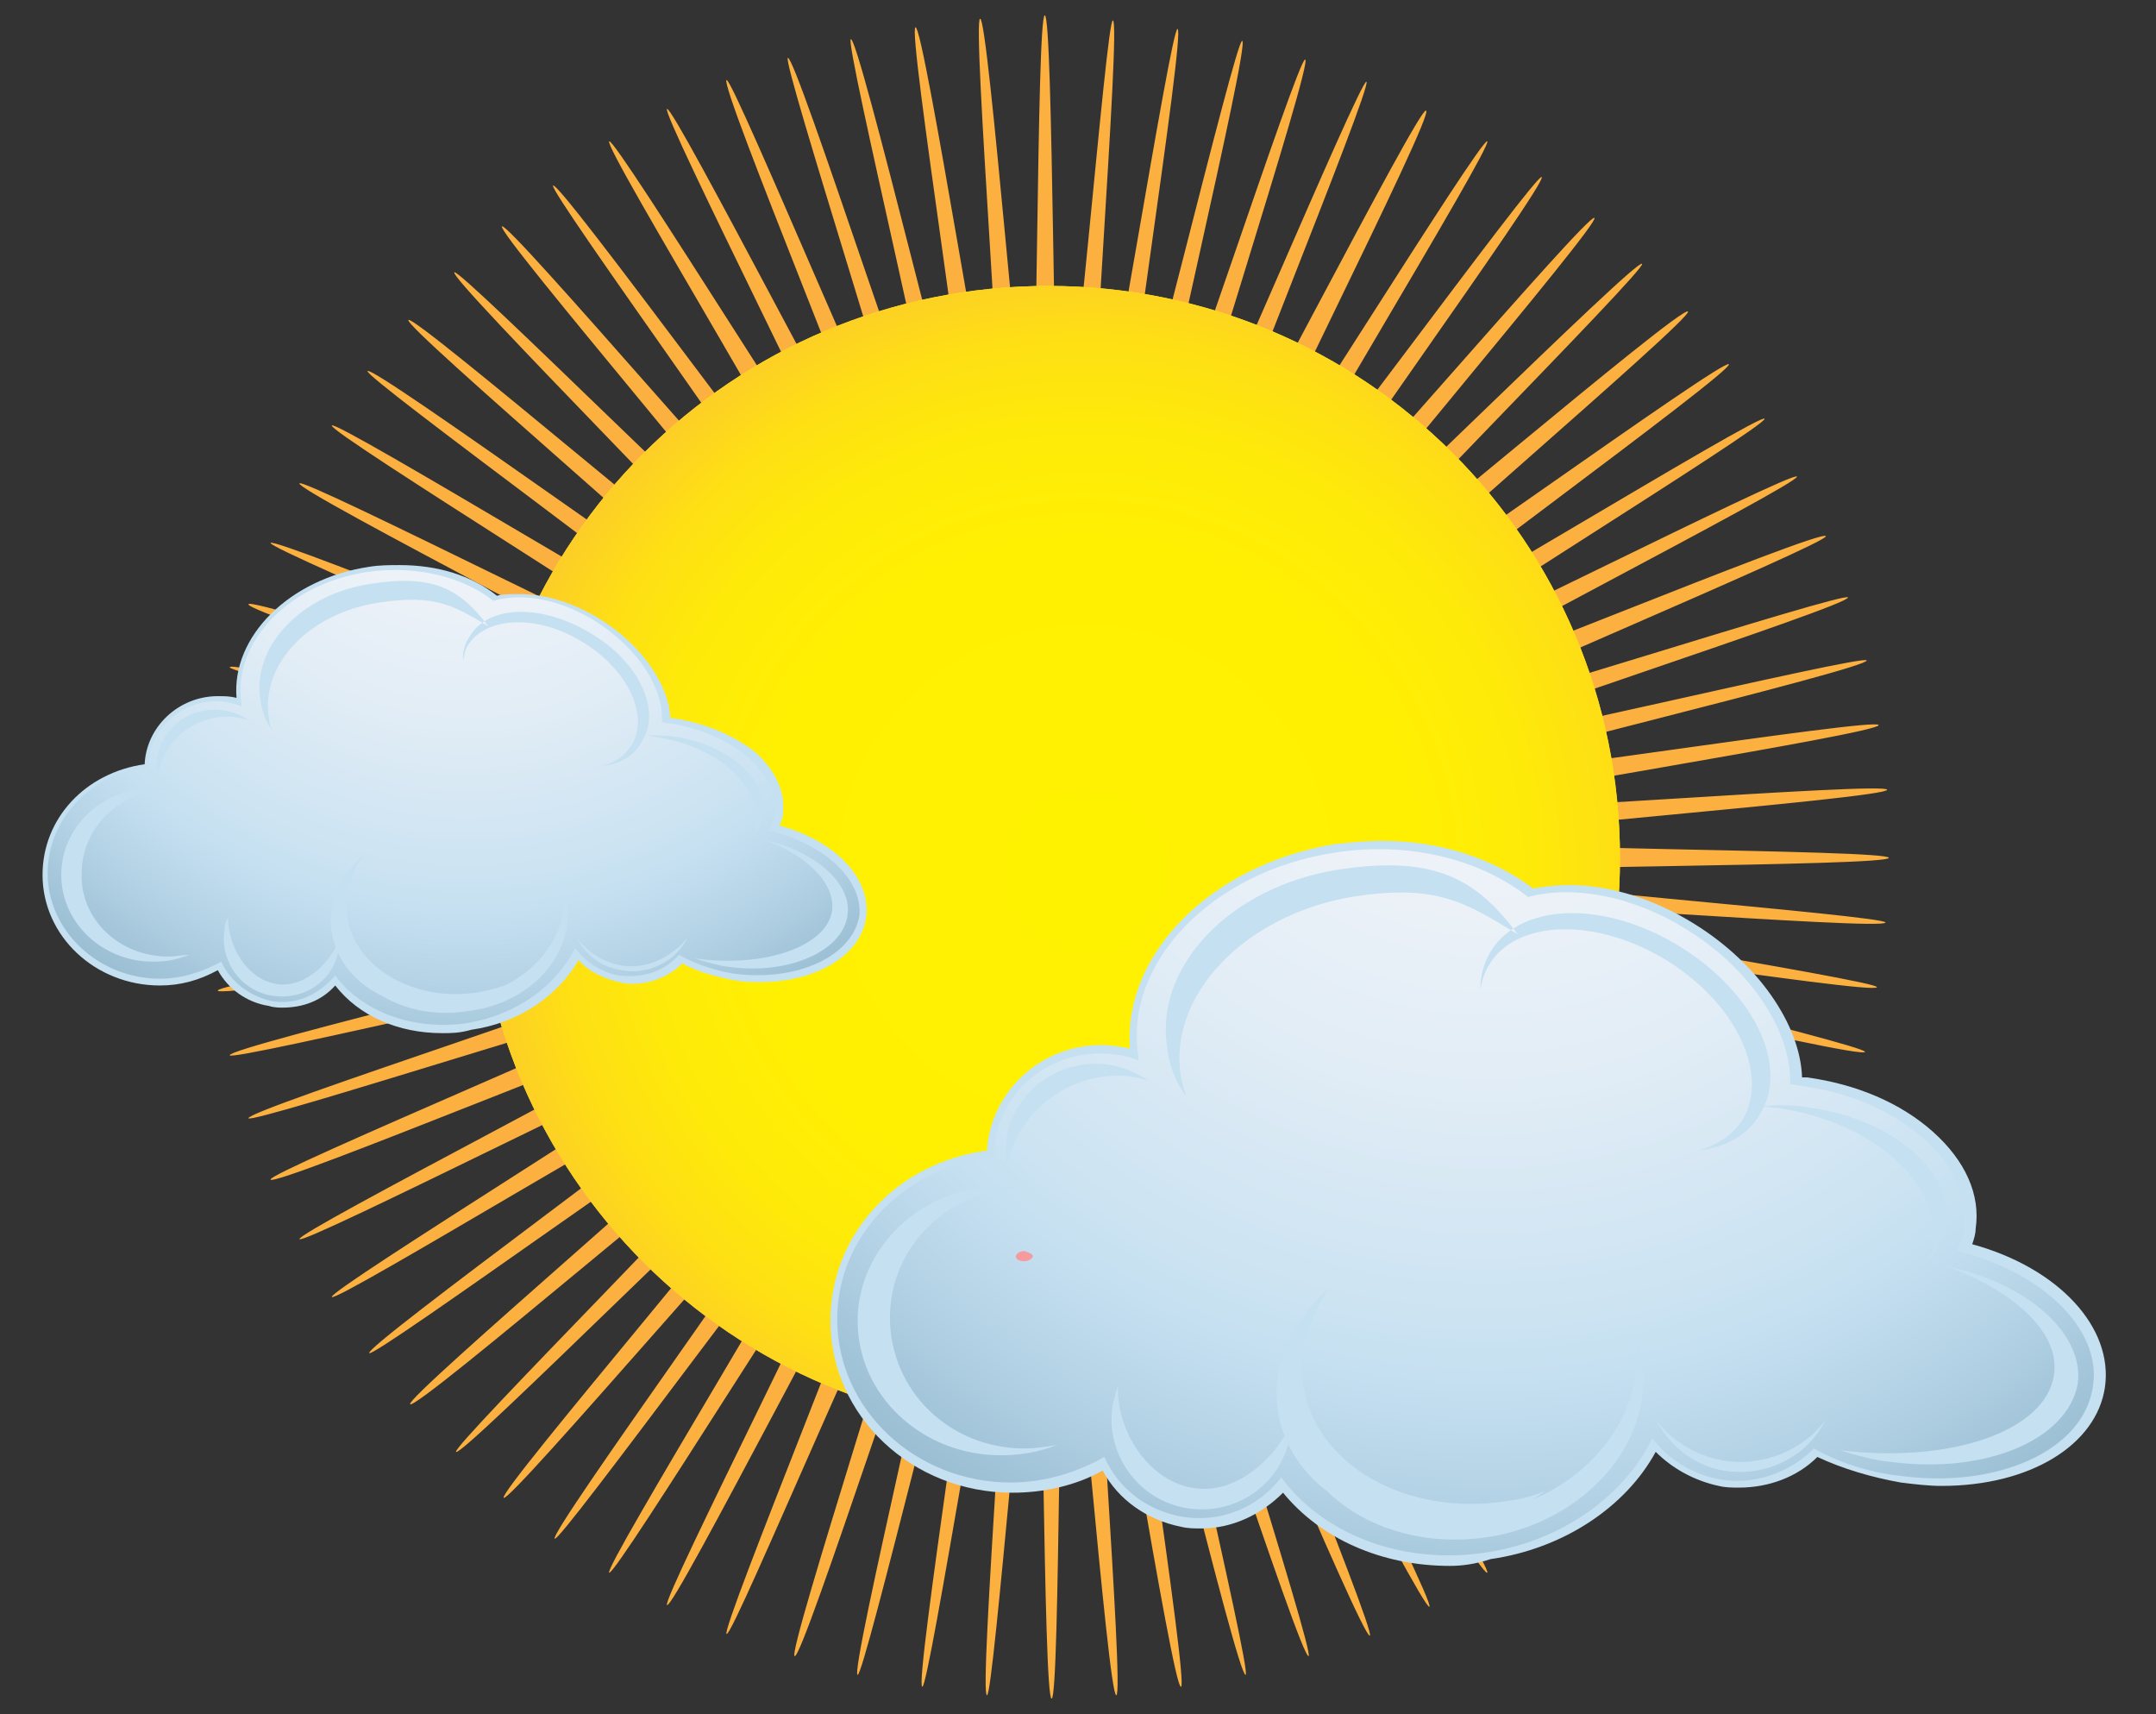 <?xml version="1.0" encoding="utf-8"?>
<!-- Generator: Adobe Illustrator 19.1.0, SVG Export Plug-In . SVG Version: 6.00 Build 0)  -->
<svg version="1.1" id="Layer_1" xmlns="http://www.w3.org/2000/svg" xmlns:xlink="http://www.w3.org/1999/xlink" x="0px" y="0px"
	 viewBox="-242 346.3 126.7 100.7" style="enable-background:new -242 346.3 126.7 100.7;" xml:space="preserve">
<rect x="-242" y="346.3" width="126.7" height="100.7" fill="#333333" stroke="none"/>
<style type="text/css">
	.st0{fill:#FBB040;}
	.st1{fill:url(#SVGID_1_);}
	.st2{fill:url(#SVGID_2_);}
	.st3{fill:#C5E0F1;}
	.st4{fill:url(#SVGID_3_);}
	.st5{fill:#F59A9E;}
	.st6{fill:url(#SVGID_4_);}
</style>
<g id="Layer_1_1_">
</g>
<g>
	<g>
		<path class="st0" d="M-131,396.7c0,0.5-26,0.5-26,0.9c0,0.5,25.9,2.5,25.8,2.9c0,0.5-25.9-1.6-26-1.1s25.6,4.5,25.5,4.9
			c-0.1,0.5-25.7-3.6-25.8-3.1s25.2,6.5,25.1,6.9c-0.1,0.5-25.4-5.6-25.5-5.2c-0.1,0.5,24.6,8.4,24.4,8.9c-0.1,0.5-24.8-7.6-25-7.2
			s23.8,10.4,23.7,10.8c-0.2,0.4-24.2-9.5-24.4-9.1c-0.2,0.4,23,12.2,22.7,12.6c-0.2,0.4-23.3-11.4-23.6-11
			c-0.2,0.4,21.9,14,21.7,14.4c-0.2,0.6-22.3-13-22.6-12.6s20.8,15.7,20.5,16c-0.3,0.4-21.3-14.9-21.6-14.6
			c-0.3,0.4,19.5,17.2,19.2,17.6c-0.3,0.4-20-16.5-20.4-16.2c-0.3,0.4,18.1,18.7,17.7,19c-0.3,0.3-18.7-18.1-19-17.7
			s16.6,20.1,16.3,20.4c-0.4,0.3-17.2-19.5-17.6-19.2c-0.4,0.4,14.9,21.4,14.5,21.6c-0.4,0.3-15.6-20.7-16-20.5
			c-0.4,0.3,13.2,22.4,12.8,22.6c-0.4,0.3-14-21.8-14.4-21.6c-0.4,0.2,11.4,23.4,11,23.6c-0.4,0.2-12.2-22.9-12.6-22.7
			c-0.4,0.2,9.5,24.2,9.1,24.4c-0.5,0.1-10.4-23.9-10.8-23.8c-0.4,0.2,7.6,24.9,7.2,25c-0.5,0.1-8.4-24.6-8.9-24.4
			c-0.5,0.1,5.6,25.4,5.2,25.5c-0.5,0.1-6.5-25.2-6.9-25.1c-0.5,0.1,3.6,25.8,3.1,25.8c-0.5,0.1-4.5-25.6-4.9-25.5
			c-0.5,0.1,1.6,26,1.1,26s-2.5-25.9-2.9-25.8c-0.5,0-0.4,26-0.9,26s-0.5-26-0.9-26c-0.5,0-2.5,25.9-2.9,25.8
			c-0.5,0,1.6-25.9,1.1-26s-4.5,25.6-4.9,25.5c-0.5-0.1,3.6-25.7,3.1-25.8c-0.5-0.1-6.5,25.2-6.9,25.1c-0.5-0.1,5.6-25.4,5.2-25.5
			c-0.5-0.1-8.4,24.6-8.9,24.4c-0.5-0.1,7.6-24.8,7.2-25c-0.9-0.1-10.8,23.9-11.2,23.7c-0.4-0.2,9.5-24.2,9.1-24.4
			c-0.4-0.2-12.2,23-12.6,22.7c-0.4-0.2,11.4-23.3,11-23.6c-0.4-0.2-14,21.9-14.4,21.7c-0.4-0.2,13.2-22.3,12.8-22.5
			c-0.4-0.3-15.7,20.8-16,20.5c-0.4-0.3,14.9-21.3,14.6-21.6c-0.4-0.3-17.2,19.5-17.6,19.2c-0.4-0.3,16.5-20,16.2-20.4
			c-0.4-0.3-18.7,18.1-19,17.7c-0.3-0.3,18.1-18.7,17.7-19c-0.3-0.4-20,16.6-20.4,16.2c-0.3-0.4,19.5-17.2,19.2-17.6
			c-0.3-0.4-21.3,14.9-21.6,14.6c-0.3-0.4,20.7-15.6,20.5-16c-0.3-0.5-22.5,13.1-22.7,12.7c-0.2-0.4,21.9-14,21.7-14.4
			c-0.2-0.4-23.4,11.4-23.6,11c-0.2-0.4,22.9-12.2,22.7-12.6c-0.2-0.4-24.2,9.6-24.4,9.1c-0.2-0.4,23.8-10.4,23.7-10.8
			c-0.2-0.4-24.9,7.6-25,7.2c-0.1-0.5,24.6-8.4,24.4-8.9c-0.1-0.5-25.4,5.6-25.5,5.2c-0.1-0.5,25.2-6.5,25.1-6.9
			c-0.1-0.5-25.8,3.6-25.8,3.1c-0.1-0.5,25.6-4.5,25.5-4.9c-0.1-0.5-26,1.6-26,1.1s25.9-2.5,25.8-2.9c0-0.5-26-0.5-26-0.9
			c0-0.5,26-0.5,26-0.9c0-0.5-25.9-2.5-25.8-2.9c0-0.5,25.9,1.6,26,1.1c0.1-0.5-25.6-4.5-25.5-4.9c0.1-0.5,25.7,3.6,25.8,3.1
			s-25.2-6.5-25.1-6.9c0.1-0.5,25.4,5.6,25.5,5.2c0.1-0.5-24.6-8.4-24.4-8.9c0.1-0.5,24.8,7.6,25,7.2s-23.8-10.4-23.7-10.8
			c0.2-0.4,24.2,9.5,24.4,9.1s-23-12.2-22.7-12.6c0.2-0.4,23.3,11.4,23.6,11c0.2-0.4-21.9-14-21.7-14.4c0.2-0.4,22.4,13.2,22.6,12.8
			c0.3-0.4-20.8-15.7-20.5-16c0.3-0.4,21.3,14.9,21.6,14.6c0.3-0.4-19.5-17.2-19.2-17.6c0.3-0.4,20,16.5,20.4,16.2
			c0.3-0.3-18.1-18.7-17.7-19c0.3-0.3,18.7,18.1,19,17.7c0.4-0.3-16.6-20.1-16.2-20.4c0.4-0.3,17.2,19.5,17.6,19.2
			c0.4-0.3-14.9-21.3-14.6-21.6c0.4-0.3,15.6,20.7,16,20.5c0.5-0.7-13.1-22.8-12.7-23.1c0.4-0.2,14,21.9,14.4,21.7
			c0.4-0.2-11.4-23.4-11-23.6c0.4-0.2,12.2,22.9,12.6,22.7c0.4-0.2-9.6-24.2-9.1-24.4c0.4-0.1,10.3,23.9,10.8,23.7
			c0.4-0.2-7.6-24.9-7.2-25c0.5-0.1,8.4,24.6,8.9,24.4c0.5-0.1-5.6-25.4-5.2-25.5c0.5-0.1,6.5,25.2,6.9,25.1
			c0.5-0.1-3.6-25.7-3.1-25.8s4.5,25.6,4.9,25.5c0.5-0.1-1.6-26-1.1-26s2.5,25.9,2.9,25.8c0.5,0,0.4-26,0.9-26s0.5,26,0.9,26
			c0.7,0.1,2.7-25.8,3.1-25.7c0.5,0-1.6,25.9-1.1,26c0.5,0.1,4.5-25.6,4.9-25.5c0.5,0.1-3.6,25.7-3.1,25.8s6.5-25.2,6.9-25.1
			c0.5,0.1-5.6,25.4-5.2,25.5c0.5,0.1,8.5-24.6,8.9-24.4c0.5,0.1-7.6,24.8-7.2,25s10.4-23.8,10.8-23.7c0.4,0.2-9.5,24.2-9.1,24.4
			c0.4,0.2,12.2-23,12.6-22.7c0.6,0.1-11.2,23.2-10.8,23.5c0.4,0.2,14-21.9,14.4-21.7c0.4,0.2-13.2,22.4-12.8,22.6
			c0.4,0.3,15.7-20.8,16-20.5c0.4,0.3-14.9,21.3-14.5,21.6c0.4,0.3,17.2-19.5,17.6-19.2c0.4,0.3-16.5,20-16.2,20.4
			c0.3,0.3,18.7-18.1,19-17.7c0.3,0.3-18.1,18.7-17.7,19c0.3,0.3,20-16.6,20.4-16.2c0.3,0.4-19.5,17.2-19.2,17.6
			c0.3,0.4,21.3-14.9,21.6-14.5c0.3,0.4-20.7,15.6-20.5,16c0.3,0.4,22.4-13.2,22.6-12.8c0.2,0.4-21.9,14-21.7,14.4
			s23.4-11.4,23.6-11c0.2,0.4-22.9,12.2-22.7,12.6s24.2-9.6,24.4-9.1c0.2,0.4-23.8,10.4-23.7,10.8c0.2,0.4,24.9-7.6,25-7.2
			c0.1,0.5-24.6,8.4-24.4,8.9c0.1,0.5,25.4-5.6,25.5-5.2c0.1,0.5-25.2,6.5-25.1,6.9c0.1,0.5,25.8-3.6,25.8-3.1
			c0.1,0.5-25.6,4.5-25.5,4.9c0.1,0.5,26-1.6,26-1.1s-25.9,2.5-25.8,2.9C-157,396.2-131,396.2-131,396.7z"/>
	</g>
	
		<linearGradient id="SVGID_1_" gradientUnits="userSpaceOnUse" x1="-180.4" y1="364.3" x2="-180.4" y2="431.5" gradientTransform="matrix(1 0 0 -1 0 794.6)">
		<stop  offset="0" style="stop-color:#FBB840"/>
		<stop  offset="0.365" style="stop-color:#FDD223"/>
		<stop  offset="0.761" style="stop-color:#FEE909"/>
		<stop  offset="1" style="stop-color:#FFF200"/>
	</linearGradient>
	<path class="st1" d="M-146.8,396.7c0,18.6-15,33.6-33.6,33.6s-33.6-15-33.6-33.6s15-33.6,33.6-33.6S-146.8,378.1-146.8,396.7z"/>
	
		<radialGradient id="SVGID_2_" cx="-178.232" cy="397.032" r="43.735" gradientTransform="matrix(1 0 0 -1 0 794.6)" gradientUnits="userSpaceOnUse">
		<stop  offset="0" style="stop-color:#FFF200"/>
		<stop  offset="0.444" style="stop-color:#FFF002"/>
		<stop  offset="0.603" style="stop-color:#FEEA09"/>
		<stop  offset="0.717" style="stop-color:#FEDF14"/>
		<stop  offset="0.809" style="stop-color:#FDD025"/>
		<stop  offset="0.887" style="stop-color:#FBBC3B"/>
		<stop  offset="0.902" style="stop-color:#FBB840"/>
	</radialGradient>
	<path class="st2" d="M-146.8,396.7c0,18.6-15,33.6-33.6,33.6s-33.6-15-33.6-33.6s15-33.6,33.6-33.6S-146.8,378.1-146.8,396.7z"/>
</g>
<g>
	<path class="st3" d="M-156.8,438.3c-4,0-7.6-1.6-9.8-4.3c-1.3,1.3-3,2.1-4.8,2.1c-0.4,0-0.8,0-1.2-0.1c-2-0.4-3.7-1.6-4.6-3.3
		c-1.6,0.9-3.5,1.3-5.3,1.3c-5.9,0-10.7-4.5-10.7-10.1c0-5.1,3.9-9.3,9.2-10c0.2-3.4,3.1-6.2,6.7-6.2c0.6,0,1.2,0.1,1.7,0.2
		c-0.4-5.6,4.8-10.8,12-12c0.9-0.1,1.8-0.2,2.8-0.2c3.4,0,6.5,1,8.9,2.8c0.6-0.1,1.3-0.2,2.1-0.2c2.4,0,5,0.8,7.4,2.3
		c3.7,2.3,6.2,5.9,6.3,9c0.1,0,0.2,0,0.3,0c2.9,0.4,5.5,1.5,7.4,3.2c1.9,1.7,2.8,3.7,2.5,5.7c0,0.3-0.1,0.6-0.2,0.9
		c5.1,1.4,8.3,4.9,7.8,8.4c-0.5,3.4-4.4,5.8-9.6,5.8c-0.8,0-1.6-0.1-2.4-0.2c-1.7-0.3-3.4-0.8-4.9-1.5c-1.2,1.2-2.9,1.8-4.6,1.8
		c-0.4,0-0.8,0-1.2-0.1c-1.4-0.3-2.7-1-3.7-2c-1.8,3.3-5.5,5.7-9.7,6.3C-155.3,438.2-156.1,438.3-156.8,438.3L-156.8,438.3z"/>
	
		<radialGradient id="SVGID_3_" cx="-154.626" cy="411.37" r="80.713" gradientTransform="matrix(1 0 0 -1 0 794.6)" gradientUnits="userSpaceOnUse">
		<stop  offset="0" style="stop-color:#F4F5F9"/>
		<stop  offset="0.153" style="stop-color:#EFF3F8"/>
		<stop  offset="0.324" style="stop-color:#E2EDF6"/>
		<stop  offset="0.503" style="stop-color:#CCE3F2"/>
		<stop  offset="0.546" style="stop-color:#C5E0F1"/>
		<stop  offset="0.629" style="stop-color:#B5D3E6"/>
		<stop  offset="0.792" style="stop-color:#8BB2C8"/>
		<stop  offset="1" style="stop-color:#4C809C"/>
	</radialGradient>
	<path class="st4" d="M-127,419.8c0.2-0.4,0.4-0.9,0.4-1.4c0.5-3.7-3.7-7.5-9.5-8.3c-0.2,0-0.5-0.1-0.7-0.1c0.1-3-2.2-6.7-6.1-9.1
		c-3.2-2-6.7-2.6-9.3-1.9c-2.8-2.2-7-3.3-11.4-2.6c-7.2,1.1-12.4,6.5-11.5,12c0,0.1,0,0.1,0,0.2c-0.7-0.3-1.5-0.4-2.3-0.4
		c-3.4,0-6.2,2.7-6.2,6.1l0,0c-5.2,0.5-9.2,4.6-9.2,9.5c0,5.3,4.6,9.6,10.2,9.6c2,0,3.9-0.6,5.5-1.5c0.8,1.8,2.4,3.1,4.5,3.5
		c2.3,0.4,4.5-0.5,5.9-2.3c2.4,3.3,7.1,5.2,12.1,4.4c4.5-0.7,8.1-3.4,9.7-6.7c0.9,1.2,2.3,2.1,3.9,2.4c2.1,0.4,4.2-0.4,5.6-1.8
		c1.4,0.8,3.2,1.4,5,1.6c5.8,0.8,10.9-1.5,11.4-5.3C-118.5,424.4-122,421-127,419.8z"/>
	<path class="st3" d="M-172.6,409.6c0.1,0.4,0.2,0.8,0.3,1.1c-0.6-0.8-1-1.8-1.1-2.8c-0.8-4.8,3.7-9.5,10-10.5
		c5.8-0.9,8.2,0.6,10.6,3.8c-3.1-1.9-4.8-3-9.8-2.2C-168.9,400.1-173.4,404.8-172.6,409.6z M-143.3,401.9c-4.4-2.7-9.3-2.6-11.1,0.3
		c-0.4,0.7-0.6,1.4-0.6,2.2c0.1-0.5,0.2-0.9,0.5-1.4c1.6-2.7,6.3-2.8,10.4-0.3c4.1,2.5,6.1,6.7,4.5,9.4c-0.6,0.9-1.5,1.5-2.6,1.8
		c1.6-0.2,2.9-0.9,3.6-2.1C-136.8,409-138.9,404.6-143.3,401.9z M-135.5,411.4c-1.1-0.2-2.1-0.2-3-0.1c0.3,0,0.7,0.1,1,0.1
		c5.5,0.8,9.6,4.4,9.1,8c0,0.3-0.1,0.6-0.2,0.9c0.5-0.6,0.8-1.3,1-2C-127.2,415.2-130.7,412.1-135.5,411.4z M-181.8,431.4
		c0.6,0,1.3-0.1,1.9-0.2c-1,0.4-2.1,0.6-3.3,0.6c-4.6,0-8.4-3.5-8.4-7.9c0-4.3,3.8-7.9,8.4-7.9c0.5,0,1,0,1.4,0.1
		c-4.4,0-7.9,3.4-7.9,7.6C-189.7,428-186.2,431.4-181.8,431.4z M-172,433.7c-2.6-0.5-4.4-3.4-4.3-6c-0.1,0.3-0.2,0.7-0.3,1.1
		c-0.5,2.8,1.4,5.6,4.3,6.1c2.9,0.5,5.6-1.4,6.1-4.2c0-0.3,0.1-0.5,0.1-0.8C-167.1,432.1-169.5,434.2-172,433.7z M-145.5,426.3
		c-0.1-0.6-0.3-1.2-0.5-1.8c0,0.1,0.1,0.2,0.1,0.4c0.7,4.8-3.2,9.4-8.8,10.3c-5.6,0.9-10.8-2.3-11.6-7.1c0-0.1,0-0.3,0-0.4
		c-0.1,0.6-0.1,1.3,0,1.9c0.8,4.8,6,7.9,11.8,7C-148.9,435.7-144.8,431.1-145.5,426.3z M-140.8,432.1c-1.6-0.3-3-1.2-3.9-2.4
		c0.8,1.5,2.2,2.7,4,3c2.5,0.4,4.9-0.8,6-3C-136,431.5-138.4,432.5-140.8,432.1z M-176.3,409.5c0.6,0,1.2,0.1,1.8,0.3
		c-0.9-0.6-1.9-1-3.1-1c-2.9,0-5.3,2.3-5.3,5.1c0,0.3,0,0.5,0.1,0.8C-182.2,411.8-179.5,409.5-176.3,409.5z M-127.6,420.7
		c4.1,1.5,6.7,4,6.3,6.4c-0.5,3.3-6.1,5.2-12.6,4.4l0,0c1,0.3,2,0.6,3.1,0.7c5.5,0.7,10.3-1.3,10.9-4.6
		C-119.5,424.7-122.8,421.7-127.6,420.7z M-165.4,427.7c-0.3-2,0.3-4,1.5-5.7c-2.2,1.9-3.4,4.5-3,7.2c0.7,4.5,5.6,7.4,11,6.6
		c1.8-0.3,3.4-0.9,4.7-1.9c-0.7,0.3-1.5,0.5-2.3,0.6C-159.3,435.4-164.7,432.4-165.4,427.7z"/>
</g>
<g>
	<path class="st5" d="M-181.3,420.1c0,0.1-0.2,0.3-0.5,0.3s-0.5-0.1-0.5-0.3c0-0.1,0.2-0.3,0.5-0.3
		C-181.5,419.9-181.3,420-181.3,420.1z"/>
</g>
<g>
	<path class="st3" d="M-216,407c-2.6,0-4.9-1-6.3-2.8c-0.8,0.9-1.9,1.3-3.1,1.3c-0.2,0-0.5,0-0.8-0.1c-1.3-0.2-2.4-1-3-2.1
		c-1.1,0.6-2.2,0.9-3.4,0.9c-3.8,0-6.9-2.9-6.9-6.5c0-3.3,2.5-6,6-6.5c0.1-2.2,2-4,4.3-4c0.4,0,0.7,0,1.1,0.1
		c-0.3-3.6,3.1-7,7.8-7.7c0.6-0.1,1.2-0.1,1.8-0.1c2.2,0,4.2,0.6,5.7,1.8c0.4-0.1,0.9-0.1,1.3-0.1c1.5,0,3.2,0.5,4.8,1.5
		c2.4,1.5,4,3.8,4.1,5.8c0.1,0,0.1,0,0.2,0c1.9,0.3,3.5,1,4.8,2c1.2,1.1,1.8,2.4,1.6,3.7c0,0.2-0.1,0.4-0.2,0.6
		c3.3,0.9,5.4,3.1,5.1,5.4c-0.3,2.2-2.9,3.8-6.2,3.8c-0.5,0-1,0-1.5-0.1c-1.1-0.2-2.2-0.5-3.1-1c-0.8,0.8-1.9,1.2-2.9,1.2
		c-0.2,0-0.5,0-0.8-0.1c-0.9-0.2-1.8-0.6-2.4-1.3c-1.2,2.1-3.5,3.7-6.3,4.1C-215,407-215.5,407-216,407L-216,407z"/>
	
		<radialGradient id="SVGID_4_" cx="-214.554" cy="423.247" r="52.172" gradientTransform="matrix(1 0 0 -1 0 794.6)" gradientUnits="userSpaceOnUse">
		<stop  offset="0" style="stop-color:#F4F5F9"/>
		<stop  offset="0.153" style="stop-color:#EFF3F8"/>
		<stop  offset="0.324" style="stop-color:#E2EDF6"/>
		<stop  offset="0.503" style="stop-color:#CCE3F2"/>
		<stop  offset="0.546" style="stop-color:#C5E0F1"/>
		<stop  offset="0.629" style="stop-color:#B5D3E6"/>
		<stop  offset="0.792" style="stop-color:#8BB2C8"/>
		<stop  offset="1" style="stop-color:#4C809C"/>
	</radialGradient>
	<path class="st6" d="M-196.8,395.1c0.1-0.3,0.2-0.6,0.3-0.9c0.4-2.4-2.4-4.8-6.1-5.4c-0.2,0-0.3,0-0.5-0.1c0.1-2-1.4-4.3-3.9-5.9
		c-2.1-1.3-4.3-1.7-6-1.2c-1.8-1.4-4.5-2.1-7.4-1.7c-4.7,0.7-8,4.2-7.4,7.8v0.1c-0.5-0.2-1-0.3-1.5-0.3c-2.2,0-4,1.8-4,3.9l0,0
		c-3.3,0.3-5.9,3-5.9,6.2c0,3.4,3,6.2,6.6,6.2c1.3,0,2.5-0.4,3.6-1c0.5,1.1,1.6,2,2.9,2.3c1.5,0.3,2.9-0.4,3.8-1.5
		c1.5,2.1,4.6,3.3,7.8,2.8c2.9-0.5,5.2-2.2,6.3-4.4c0.6,0.8,1.5,1.4,2.5,1.6c1.4,0.2,2.7-0.2,3.6-1.2c0.9,0.5,2,0.9,3.2,1.1
		c3.7,0.5,7-1,7.4-3.4C-191.3,398-193.5,395.9-196.8,395.1z"/>
	<path class="st3" d="M-226.2,388.5c0,0.2,0.1,0.5,0.2,0.7c-0.4-0.5-0.6-1.1-0.7-1.8c-0.5-3.1,2.4-6.2,6.5-6.8
		c3.8-0.6,5.3,0.4,6.9,2.5c-2-1.2-3.1-1.9-6.4-1.4C-223.8,382.3-226.7,385.3-226.2,388.5z M-207.3,383.5c-2.8-1.7-6-1.7-7.1,0.2
		c-0.3,0.4-0.4,0.9-0.4,1.4c0.1-0.3,0.1-0.6,0.3-0.9c1.1-1.7,4.1-1.8,6.7-0.2c2.7,1.6,4,4.4,2.9,6.1c-0.4,0.6-0.9,1-1.7,1.2
		c1-0.1,1.9-0.6,2.3-1.4C-203.1,388.1-204.4,385.2-207.3,383.5z M-202.2,389.6c-0.7-0.1-1.3-0.1-2-0.1c0.2,0,0.4,0,0.7,0.1
		c3.6,0.5,6.2,2.8,5.9,5.2c0,0.2-0.1,0.4-0.1,0.6c0.3-0.4,0.5-0.8,0.6-1.3C-196.9,392.1-199.2,390.1-202.2,389.6z M-232.1,402.5
		c0.4,0,0.8-0.1,1.2-0.1c-0.7,0.3-1.4,0.4-2.1,0.4c-3,0-5.4-2.3-5.4-5.1c0-2.8,2.4-5.1,5.4-5.1c0.3,0,0.6,0,0.9,0.1
		c-2.8,0-5.1,2.2-5.1,4.9C-237.3,400.3-235,402.5-232.1,402.5z M-225.8,404.1c-1.7-0.3-2.8-2.2-2.8-3.9c-0.1,0.2-0.2,0.4-0.2,0.7
		c-0.3,1.8,0.9,3.6,2.8,3.9c1.9,0.3,3.6-0.9,3.9-2.7c0-0.2,0-0.3,0-0.5C-222.7,403-224.2,404.4-225.8,404.1z M-208.7,399.3
		c-0.1-0.4-0.2-0.8-0.3-1.2c0,0.1,0,0.2,0.1,0.2c0.5,3.1-2.1,6.1-5.7,6.6c-3.6,0.6-7-1.5-7.5-4.6c0-0.1,0-0.2,0-0.3
		c0,0.4,0,0.8,0,1.2c0.5,3.1,3.9,5.1,7.6,4.5C-210.9,405.3-208.2,402.4-208.7,399.3z M-205.6,403c-1-0.2-1.9-0.8-2.5-1.6
		c0.5,1,1.4,1.7,2.6,1.9c1.6,0.3,3.2-0.5,3.9-1.9C-202.6,402.6-204.1,403.3-205.6,403z M-228.6,388.4c0.4,0,0.8,0.1,1.2,0.2
		c-0.6-0.4-1.3-0.6-2-0.6c-1.9,0-3.4,1.5-3.4,3.3c0,0.2,0,0.3,0.1,0.5C-232.4,389.9-230.7,388.4-228.6,388.4z M-197.2,395.6
		c2.6,0.9,4.3,2.6,4.1,4.2c-0.3,2.1-4,3.4-8.1,2.8l0,0c0.6,0.2,1.3,0.4,2,0.5c3.5,0.5,6.7-0.9,7-3
		C-191.9,398.2-194.1,396.3-197.2,395.6z M-221.6,400.2c-0.2-1.3,0.2-2.6,1-3.7c-1.4,1.2-2.2,2.9-1.9,4.6c0.5,2.9,3.6,4.8,7.1,4.3
		c1.2-0.2,2.2-0.6,3-1.2c-0.5,0.2-1,0.3-1.5,0.4C-217.6,405.2-221.1,403.2-221.6,400.2z"/>
</g>
</svg>
